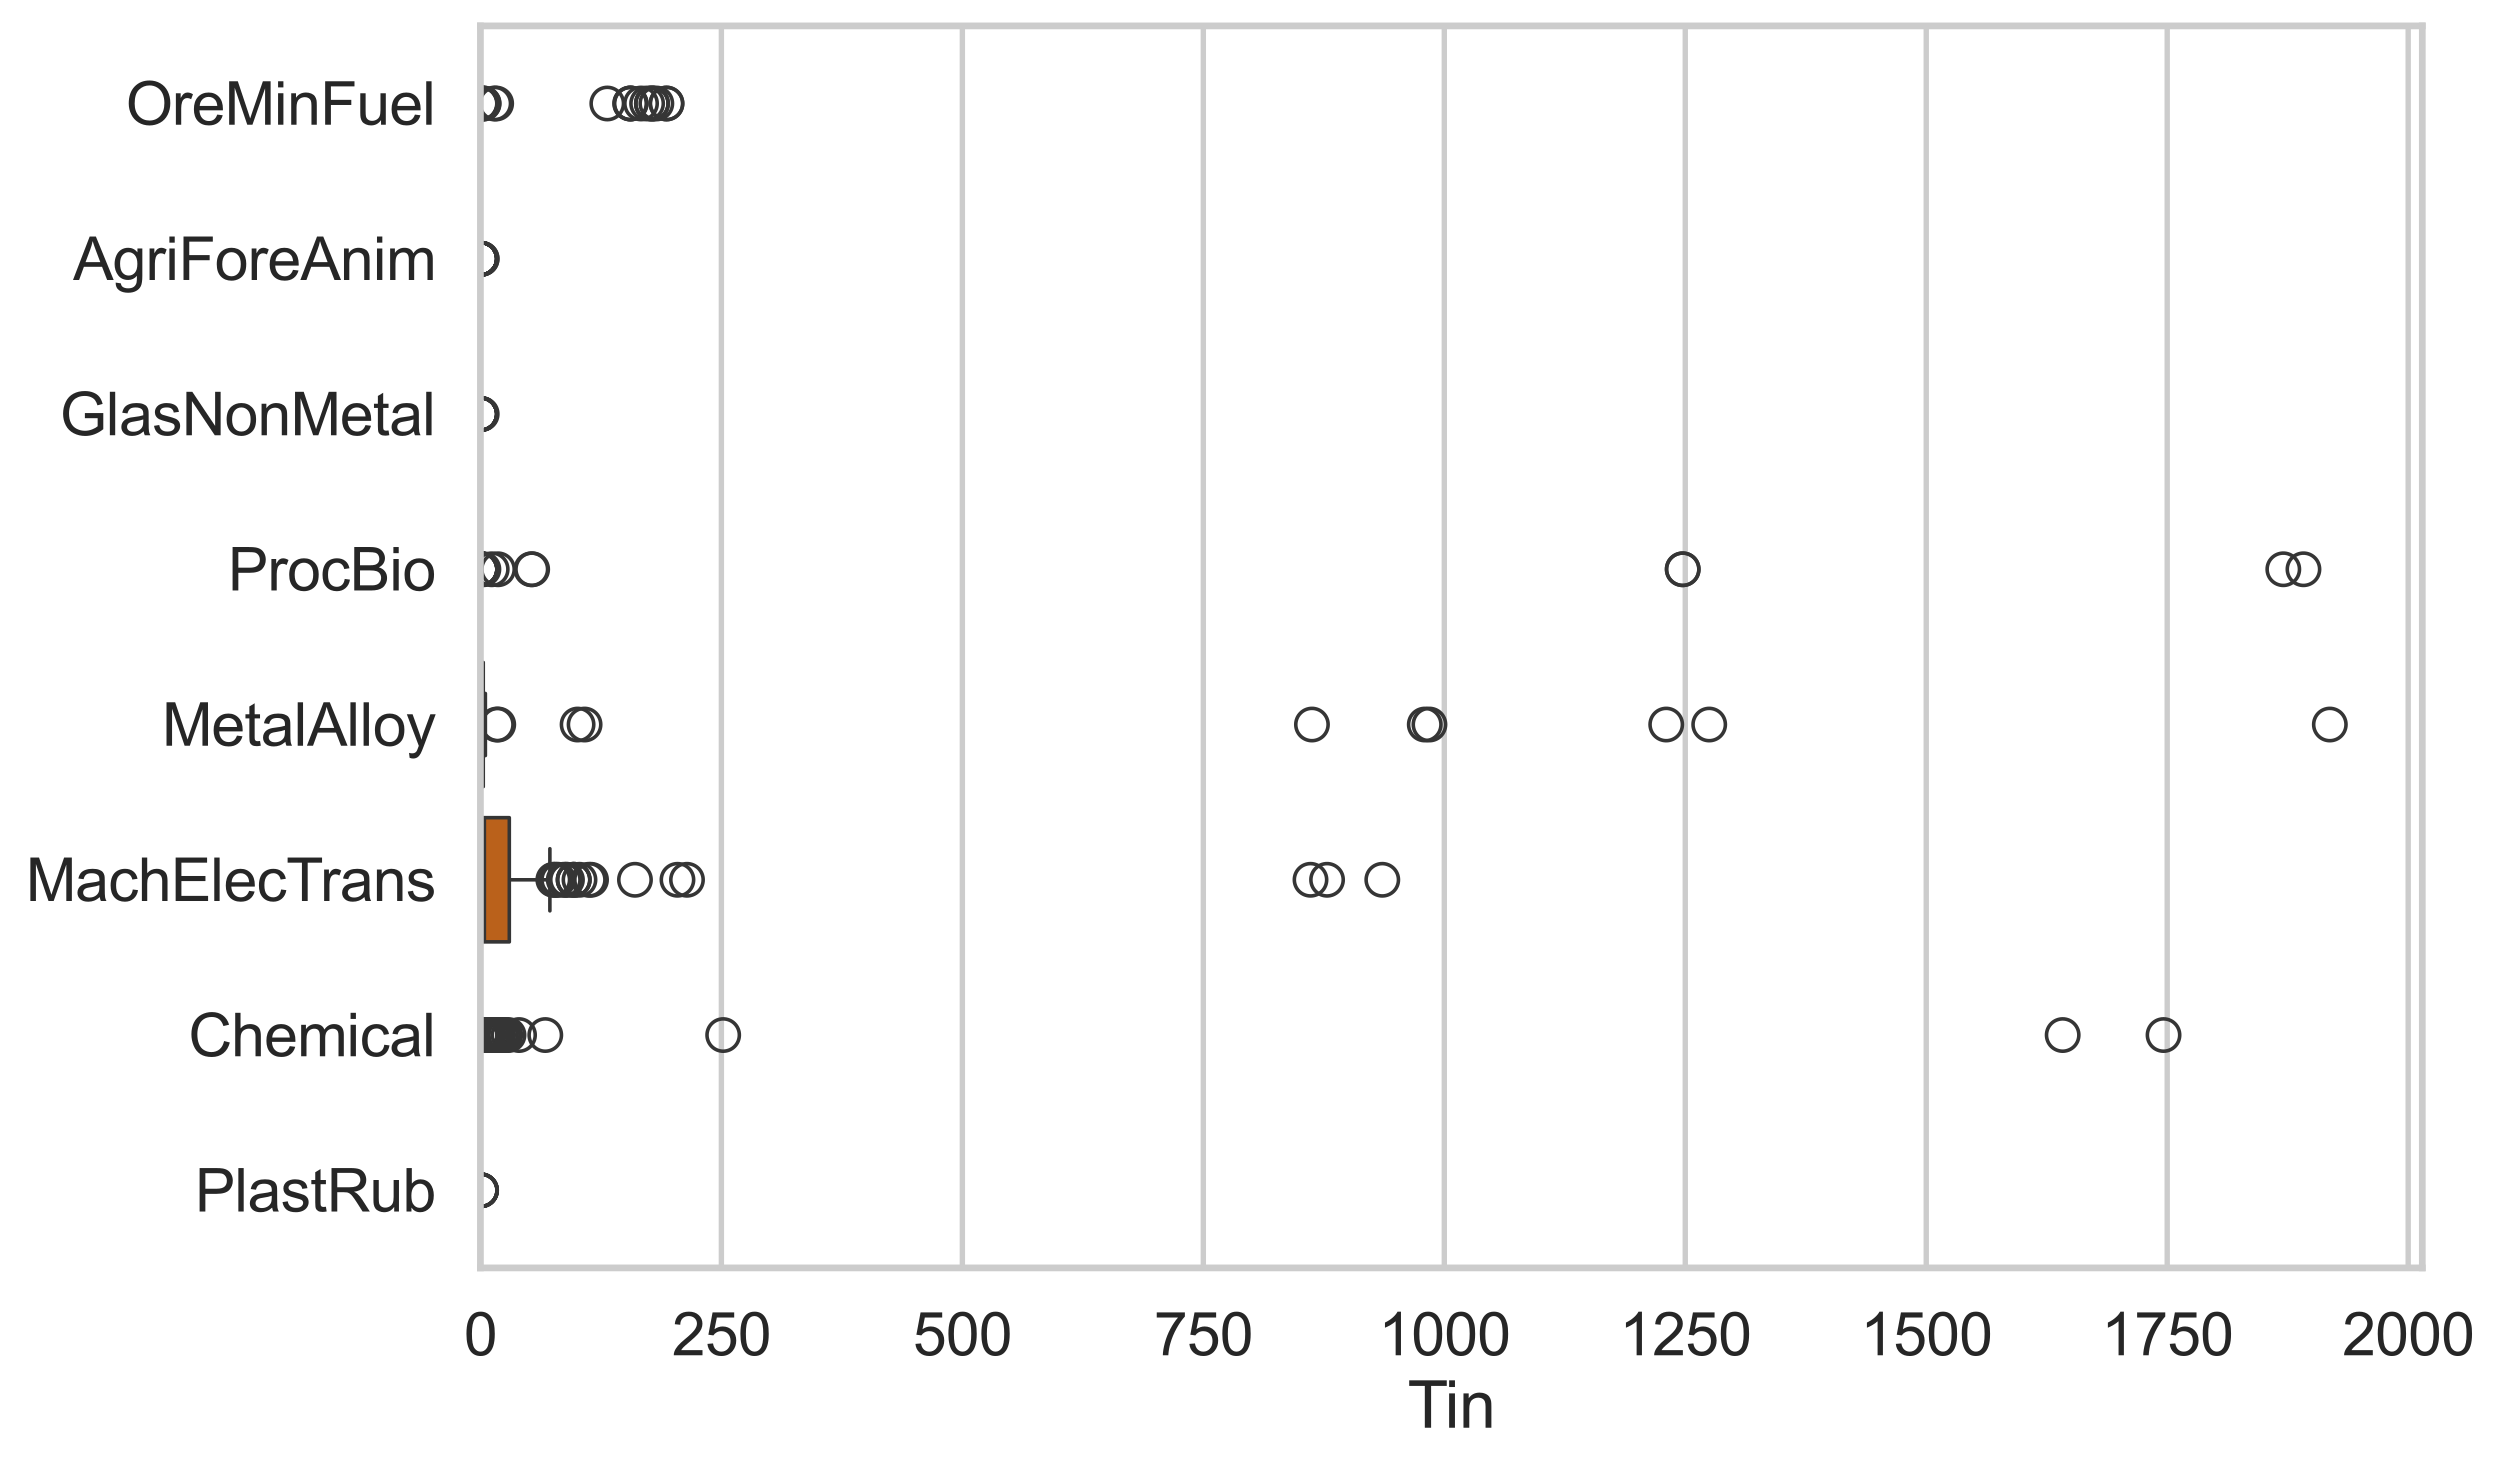 <?xml version="1.0" encoding="utf-8" standalone="no"?>
<!DOCTYPE svg PUBLIC "-//W3C//DTD SVG 1.1//EN"
  "http://www.w3.org/Graphics/SVG/1.1/DTD/svg11.dtd">
<svg xmlns:xlink="http://www.w3.org/1999/xlink" width="695.741pt" height="408.111pt" viewBox="0 0 695.741 408.111" xmlns="http://www.w3.org/2000/svg" version="1.1">
 <defs>
  <style type="text/css">*{stroke-linejoin: round; stroke-linecap: butt}</style>
 </defs>
 <g id="figure_1">
  <g id="patch_1">
   <path d="M 0 408.111 
L 695.741 408.111 
L 695.741 0 
L 0 0 
z
" style="fill: #ffffff"/>
  </g>
  <g id="axes_1">
   <g id="patch_2">
    <path d="M 133.697 352.86 
L 674.12 352.86 
L 674.12 7.2 
L 133.697 7.2 
z
" style="fill: #ffffff"/>
   </g>
   <g id="matplotlib.axis_1">
    <g id="xtick_1">
     <g id="line2d_1">
      <path d="M 133.697 352.86 
L 133.697 7.2 
" clip-path="url(#pd5ab08d574)" style="fill: none; stroke: #cccccc; stroke-width: 1.5; stroke-linecap: round"/>
     </g>
     <g id="text_1">
      <!-- 0 -->
      <g style="fill: #262626" transform="translate(129.109 377.17) scale(0.165 -0.165)">
       <defs>
        <path id="ArialMT-30" d="M 266 2259 
Q 266 3072 433 3567 
Q 600 4063 929 4331 
Q 1259 4600 1759 4600 
Q 2128 4600 2406 4451 
Q 2684 4303 2865 4023 
Q 3047 3744 3150 3342 
Q 3253 2941 3253 2259 
Q 3253 1453 3087 958 
Q 2922 463 2592 192 
Q 2263 -78 1759 -78 
Q 1097 -78 719 397 
Q 266 969 266 2259 
z
M 844 2259 
Q 844 1131 1108 757 
Q 1372 384 1759 384 
Q 2147 384 2411 759 
Q 2675 1134 2675 2259 
Q 2675 3391 2411 3762 
Q 2147 4134 1753 4134 
Q 1366 4134 1134 3806 
Q 844 3388 844 2259 
z
" transform="scale(0.016)"/>
       </defs>
       <use xlink:href="#ArialMT-30"/>
      </g>
     </g>
    </g>
    <g id="xtick_2">
     <g id="line2d_2">
      <path d="M 200.759 352.86 
L 200.759 7.2 
" clip-path="url(#pd5ab08d574)" style="fill: none; stroke: #cccccc; stroke-width: 1.5; stroke-linecap: round"/>
     </g>
     <g id="text_2">
      <!-- 250 -->
      <g style="fill: #262626" transform="translate(186.995 377.17) scale(0.165 -0.165)">
       <defs>
        <path id="ArialMT-32" d="M 3222 541 
L 3222 0 
L 194 0 
Q 188 203 259 391 
Q 375 700 629 1000 
Q 884 1300 1366 1694 
Q 2113 2306 2375 2664 
Q 2638 3022 2638 3341 
Q 2638 3675 2398 3904 
Q 2159 4134 1775 4134 
Q 1369 4134 1125 3890 
Q 881 3647 878 3216 
L 300 3275 
Q 359 3922 746 4261 
Q 1134 4600 1788 4600 
Q 2447 4600 2831 4234 
Q 3216 3869 3216 3328 
Q 3216 3053 3103 2787 
Q 2991 2522 2730 2228 
Q 2469 1934 1863 1422 
Q 1356 997 1212 845 
Q 1069 694 975 541 
L 3222 541 
z
" transform="scale(0.016)"/>
        <path id="ArialMT-35" d="M 266 1200 
L 856 1250 
Q 922 819 1161 601 
Q 1400 384 1738 384 
Q 2144 384 2425 690 
Q 2706 997 2706 1503 
Q 2706 1984 2436 2262 
Q 2166 2541 1728 2541 
Q 1456 2541 1237 2417 
Q 1019 2294 894 2097 
L 366 2166 
L 809 4519 
L 3088 4519 
L 3088 3981 
L 1259 3981 
L 1013 2750 
Q 1425 3038 1878 3038 
Q 2478 3038 2890 2622 
Q 3303 2206 3303 1553 
Q 3303 931 2941 478 
Q 2500 -78 1738 -78 
Q 1113 -78 717 272 
Q 322 622 266 1200 
z
" transform="scale(0.016)"/>
       </defs>
       <use xlink:href="#ArialMT-32"/>
       <use xlink:href="#ArialMT-35" transform="translate(55.615 0)"/>
       <use xlink:href="#ArialMT-30" transform="translate(111.23 0)"/>
      </g>
     </g>
    </g>
    <g id="xtick_3">
     <g id="line2d_3">
      <path d="M 267.82 352.86 
L 267.82 7.2 
" clip-path="url(#pd5ab08d574)" style="fill: none; stroke: #cccccc; stroke-width: 1.5; stroke-linecap: round"/>
     </g>
     <g id="text_3">
      <!-- 500 -->
      <g style="fill: #262626" transform="translate(254.057 377.17) scale(0.165 -0.165)">
       <use xlink:href="#ArialMT-35"/>
       <use xlink:href="#ArialMT-30" transform="translate(55.615 0)"/>
       <use xlink:href="#ArialMT-30" transform="translate(111.23 0)"/>
      </g>
     </g>
    </g>
    <g id="xtick_4">
     <g id="line2d_4">
      <path d="M 334.882 352.86 
L 334.882 7.2 
" clip-path="url(#pd5ab08d574)" style="fill: none; stroke: #cccccc; stroke-width: 1.5; stroke-linecap: round"/>
     </g>
     <g id="text_4">
      <!-- 750 -->
      <g style="fill: #262626" transform="translate(321.118 377.17) scale(0.165 -0.165)">
       <defs>
        <path id="ArialMT-37" d="M 303 3981 
L 303 4522 
L 3269 4522 
L 3269 4084 
Q 2831 3619 2401 2847 
Q 1972 2075 1738 1259 
Q 1569 684 1522 0 
L 944 0 
Q 953 541 1156 1306 
Q 1359 2072 1739 2783 
Q 2119 3494 2547 3981 
L 303 3981 
z
" transform="scale(0.016)"/>
       </defs>
       <use xlink:href="#ArialMT-37"/>
       <use xlink:href="#ArialMT-35" transform="translate(55.615 0)"/>
       <use xlink:href="#ArialMT-30" transform="translate(111.23 0)"/>
      </g>
     </g>
    </g>
    <g id="xtick_5">
     <g id="line2d_5">
      <path d="M 401.943 352.86 
L 401.943 7.2 
" clip-path="url(#pd5ab08d574)" style="fill: none; stroke: #cccccc; stroke-width: 1.5; stroke-linecap: round"/>
     </g>
     <g id="text_5">
      <!-- 1000 -->
      <g style="fill: #262626" transform="translate(383.592 377.17) scale(0.165 -0.165)">
       <defs>
        <path id="ArialMT-31" d="M 2384 0 
L 1822 0 
L 1822 3584 
Q 1619 3391 1289 3197 
Q 959 3003 697 2906 
L 697 3450 
Q 1169 3672 1522 3987 
Q 1875 4303 2022 4600 
L 2384 4600 
L 2384 0 
z
" transform="scale(0.016)"/>
       </defs>
       <use xlink:href="#ArialMT-31"/>
       <use xlink:href="#ArialMT-30" transform="translate(55.615 0)"/>
       <use xlink:href="#ArialMT-30" transform="translate(111.23 0)"/>
       <use xlink:href="#ArialMT-30" transform="translate(166.846 0)"/>
      </g>
     </g>
    </g>
    <g id="xtick_6">
     <g id="line2d_6">
      <path d="M 469.005 352.86 
L 469.005 7.2 
" clip-path="url(#pd5ab08d574)" style="fill: none; stroke: #cccccc; stroke-width: 1.5; stroke-linecap: round"/>
     </g>
     <g id="text_6">
      <!-- 1250 -->
      <g style="fill: #262626" transform="translate(450.654 377.17) scale(0.165 -0.165)">
       <use xlink:href="#ArialMT-31"/>
       <use xlink:href="#ArialMT-32" transform="translate(55.615 0)"/>
       <use xlink:href="#ArialMT-35" transform="translate(111.23 0)"/>
       <use xlink:href="#ArialMT-30" transform="translate(166.846 0)"/>
      </g>
     </g>
    </g>
    <g id="xtick_7">
     <g id="line2d_7">
      <path d="M 536.067 352.86 
L 536.067 7.2 
" clip-path="url(#pd5ab08d574)" style="fill: none; stroke: #cccccc; stroke-width: 1.5; stroke-linecap: round"/>
     </g>
     <g id="text_7">
      <!-- 1500 -->
      <g style="fill: #262626" transform="translate(517.715 377.17) scale(0.165 -0.165)">
       <use xlink:href="#ArialMT-31"/>
       <use xlink:href="#ArialMT-35" transform="translate(55.615 0)"/>
       <use xlink:href="#ArialMT-30" transform="translate(111.23 0)"/>
       <use xlink:href="#ArialMT-30" transform="translate(166.846 0)"/>
      </g>
     </g>
    </g>
    <g id="xtick_8">
     <g id="line2d_8">
      <path d="M 603.128 352.86 
L 603.128 7.2 
" clip-path="url(#pd5ab08d574)" style="fill: none; stroke: #cccccc; stroke-width: 1.5; stroke-linecap: round"/>
     </g>
     <g id="text_8">
      <!-- 1750 -->
      <g style="fill: #262626" transform="translate(584.777 377.17) scale(0.165 -0.165)">
       <use xlink:href="#ArialMT-31"/>
       <use xlink:href="#ArialMT-37" transform="translate(55.615 0)"/>
       <use xlink:href="#ArialMT-35" transform="translate(111.23 0)"/>
       <use xlink:href="#ArialMT-30" transform="translate(166.846 0)"/>
      </g>
     </g>
    </g>
    <g id="xtick_9">
     <g id="line2d_9">
      <path d="M 670.19 352.86 
L 670.19 7.2 
" clip-path="url(#pd5ab08d574)" style="fill: none; stroke: #cccccc; stroke-width: 1.5; stroke-linecap: round"/>
     </g>
     <g id="text_9">
      <!-- 2000 -->
      <g style="fill: #262626" transform="translate(651.839 377.17) scale(0.165 -0.165)">
       <use xlink:href="#ArialMT-32"/>
       <use xlink:href="#ArialMT-30" transform="translate(55.615 0)"/>
       <use xlink:href="#ArialMT-30" transform="translate(111.23 0)"/>
       <use xlink:href="#ArialMT-30" transform="translate(166.846 0)"/>
      </g>
     </g>
    </g>
    <g id="text_10">
     <!-- Tin -->
     <g style="fill: #262626" transform="translate(391.744 397.334) scale(0.18 -0.18)">
      <defs>
       <path id="ArialMT-54" d="M 1659 0 
L 1659 4041 
L 150 4041 
L 150 4581 
L 3781 4581 
L 3781 4041 
L 2266 4041 
L 2266 0 
L 1659 0 
z
" transform="scale(0.016)"/>
       <path id="ArialMT-69" d="M 425 3934 
L 425 4581 
L 988 4581 
L 988 3934 
L 425 3934 
z
M 425 0 
L 425 3319 
L 988 3319 
L 988 0 
L 425 0 
z
" transform="scale(0.016)"/>
       <path id="ArialMT-6e" d="M 422 0 
L 422 3319 
L 928 3319 
L 928 2847 
Q 1294 3394 1984 3394 
Q 2284 3394 2536 3286 
Q 2788 3178 2913 3003 
Q 3038 2828 3088 2588 
Q 3119 2431 3119 2041 
L 3119 0 
L 2556 0 
L 2556 2019 
Q 2556 2363 2490 2533 
Q 2425 2703 2258 2804 
Q 2091 2906 1866 2906 
Q 1506 2906 1245 2678 
Q 984 2450 984 1813 
L 984 0 
L 422 0 
z
" transform="scale(0.016)"/>
      </defs>
      <use xlink:href="#ArialMT-54"/>
      <use xlink:href="#ArialMT-69" transform="translate(57.334 0)"/>
      <use xlink:href="#ArialMT-6e" transform="translate(79.551 0)"/>
     </g>
    </g>
   </g>
   <g id="matplotlib.axis_2">
    <g id="ytick_1">
     <g id="text_11">
      <!-- OreMinFuel -->
      <g style="fill: #262626" transform="translate(35.013 34.709) scale(0.165 -0.165)">
       <defs>
        <path id="ArialMT-4f" d="M 309 2231 
Q 309 3372 921 4017 
Q 1534 4663 2503 4663 
Q 3138 4663 3647 4359 
Q 4156 4056 4423 3514 
Q 4691 2972 4691 2284 
Q 4691 1588 4409 1038 
Q 4128 488 3612 205 
Q 3097 -78 2500 -78 
Q 1853 -78 1343 234 
Q 834 547 571 1087 
Q 309 1628 309 2231 
z
M 934 2222 
Q 934 1394 1379 917 
Q 1825 441 2497 441 
Q 3181 441 3623 922 
Q 4066 1403 4066 2288 
Q 4066 2847 3877 3264 
Q 3688 3681 3323 3911 
Q 2959 4141 2506 4141 
Q 1863 4141 1398 3698 
Q 934 3256 934 2222 
z
" transform="scale(0.016)"/>
        <path id="ArialMT-72" d="M 416 0 
L 416 3319 
L 922 3319 
L 922 2816 
Q 1116 3169 1280 3281 
Q 1444 3394 1641 3394 
Q 1925 3394 2219 3213 
L 2025 2691 
Q 1819 2813 1613 2813 
Q 1428 2813 1281 2702 
Q 1134 2591 1072 2394 
Q 978 2094 978 1738 
L 978 0 
L 416 0 
z
" transform="scale(0.016)"/>
        <path id="ArialMT-65" d="M 2694 1069 
L 3275 997 
Q 3138 488 2766 206 
Q 2394 -75 1816 -75 
Q 1088 -75 661 373 
Q 234 822 234 1631 
Q 234 2469 665 2931 
Q 1097 3394 1784 3394 
Q 2450 3394 2872 2941 
Q 3294 2488 3294 1666 
Q 3294 1616 3291 1516 
L 816 1516 
Q 847 969 1125 678 
Q 1403 388 1819 388 
Q 2128 388 2347 550 
Q 2566 713 2694 1069 
z
M 847 1978 
L 2700 1978 
Q 2663 2397 2488 2606 
Q 2219 2931 1791 2931 
Q 1403 2931 1139 2672 
Q 875 2413 847 1978 
z
" transform="scale(0.016)"/>
        <path id="ArialMT-4d" d="M 475 0 
L 475 4581 
L 1388 4581 
L 2472 1338 
Q 2622 884 2691 659 
Q 2769 909 2934 1394 
L 4031 4581 
L 4847 4581 
L 4847 0 
L 4263 0 
L 4263 3834 
L 2931 0 
L 2384 0 
L 1059 3900 
L 1059 0 
L 475 0 
z
" transform="scale(0.016)"/>
        <path id="ArialMT-46" d="M 525 0 
L 525 4581 
L 3616 4581 
L 3616 4041 
L 1131 4041 
L 1131 2622 
L 3281 2622 
L 3281 2081 
L 1131 2081 
L 1131 0 
L 525 0 
z
" transform="scale(0.016)"/>
        <path id="ArialMT-75" d="M 2597 0 
L 2597 488 
Q 2209 -75 1544 -75 
Q 1250 -75 995 37 
Q 741 150 617 320 
Q 494 491 444 738 
Q 409 903 409 1263 
L 409 3319 
L 972 3319 
L 972 1478 
Q 972 1038 1006 884 
Q 1059 663 1231 536 
Q 1403 409 1656 409 
Q 1909 409 2131 539 
Q 2353 669 2445 892 
Q 2538 1116 2538 1541 
L 2538 3319 
L 3100 3319 
L 3100 0 
L 2597 0 
z
" transform="scale(0.016)"/>
        <path id="ArialMT-6c" d="M 409 0 
L 409 4581 
L 972 4581 
L 972 0 
L 409 0 
z
" transform="scale(0.016)"/>
       </defs>
       <use xlink:href="#ArialMT-4f"/>
       <use xlink:href="#ArialMT-72" transform="translate(77.783 0)"/>
       <use xlink:href="#ArialMT-65" transform="translate(111.084 0)"/>
       <use xlink:href="#ArialMT-4d" transform="translate(166.699 0)"/>
       <use xlink:href="#ArialMT-69" transform="translate(250 0)"/>
       <use xlink:href="#ArialMT-6e" transform="translate(272.217 0)"/>
       <use xlink:href="#ArialMT-46" transform="translate(327.832 0)"/>
       <use xlink:href="#ArialMT-75" transform="translate(388.916 0)"/>
       <use xlink:href="#ArialMT-65" transform="translate(444.531 0)"/>
       <use xlink:href="#ArialMT-6c" transform="translate(500.146 0)"/>
      </g>
     </g>
    </g>
    <g id="ytick_2">
     <g id="text_12">
      <!-- AgriForeAnim -->
      <g style="fill: #262626" transform="translate(20.341 77.916) scale(0.165 -0.165)">
       <defs>
        <path id="ArialMT-41" d="M -9 0 
L 1750 4581 
L 2403 4581 
L 4278 0 
L 3588 0 
L 3053 1388 
L 1138 1388 
L 634 0 
L -9 0 
z
M 1313 1881 
L 2866 1881 
L 2388 3150 
Q 2169 3728 2063 4100 
Q 1975 3659 1816 3225 
L 1313 1881 
z
" transform="scale(0.016)"/>
        <path id="ArialMT-67" d="M 319 -275 
L 866 -356 
Q 900 -609 1056 -725 
Q 1266 -881 1628 -881 
Q 2019 -881 2231 -725 
Q 2444 -569 2519 -288 
Q 2563 -116 2559 434 
Q 2191 0 1641 0 
Q 956 0 581 494 
Q 206 988 206 1678 
Q 206 2153 378 2554 
Q 550 2956 876 3175 
Q 1203 3394 1644 3394 
Q 2231 3394 2613 2919 
L 2613 3319 
L 3131 3319 
L 3131 450 
Q 3131 -325 2973 -648 
Q 2816 -972 2473 -1159 
Q 2131 -1347 1631 -1347 
Q 1038 -1347 672 -1080 
Q 306 -813 319 -275 
z
M 784 1719 
Q 784 1066 1043 766 
Q 1303 466 1694 466 
Q 2081 466 2343 764 
Q 2606 1063 2606 1700 
Q 2606 2309 2336 2618 
Q 2066 2928 1684 2928 
Q 1309 2928 1046 2623 
Q 784 2319 784 1719 
z
" transform="scale(0.016)"/>
        <path id="ArialMT-6f" d="M 213 1659 
Q 213 2581 725 3025 
Q 1153 3394 1769 3394 
Q 2453 3394 2887 2945 
Q 3322 2497 3322 1706 
Q 3322 1066 3130 698 
Q 2938 331 2570 128 
Q 2203 -75 1769 -75 
Q 1072 -75 642 372 
Q 213 819 213 1659 
z
M 791 1659 
Q 791 1022 1069 705 
Q 1347 388 1769 388 
Q 2188 388 2466 706 
Q 2744 1025 2744 1678 
Q 2744 2294 2464 2611 
Q 2184 2928 1769 2928 
Q 1347 2928 1069 2612 
Q 791 2297 791 1659 
z
" transform="scale(0.016)"/>
        <path id="ArialMT-6d" d="M 422 0 
L 422 3319 
L 925 3319 
L 925 2853 
Q 1081 3097 1340 3245 
Q 1600 3394 1931 3394 
Q 2300 3394 2536 3241 
Q 2772 3088 2869 2813 
Q 3263 3394 3894 3394 
Q 4388 3394 4653 3120 
Q 4919 2847 4919 2278 
L 4919 0 
L 4359 0 
L 4359 2091 
Q 4359 2428 4304 2576 
Q 4250 2725 4106 2815 
Q 3963 2906 3769 2906 
Q 3419 2906 3187 2673 
Q 2956 2441 2956 1928 
L 2956 0 
L 2394 0 
L 2394 2156 
Q 2394 2531 2256 2718 
Q 2119 2906 1806 2906 
Q 1569 2906 1367 2781 
Q 1166 2656 1075 2415 
Q 984 2175 984 1722 
L 984 0 
L 422 0 
z
" transform="scale(0.016)"/>
       </defs>
       <use xlink:href="#ArialMT-41"/>
       <use xlink:href="#ArialMT-67" transform="translate(66.699 0)"/>
       <use xlink:href="#ArialMT-72" transform="translate(122.314 0)"/>
       <use xlink:href="#ArialMT-69" transform="translate(155.615 0)"/>
       <use xlink:href="#ArialMT-46" transform="translate(177.832 0)"/>
       <use xlink:href="#ArialMT-6f" transform="translate(238.916 0)"/>
       <use xlink:href="#ArialMT-72" transform="translate(294.531 0)"/>
       <use xlink:href="#ArialMT-65" transform="translate(327.832 0)"/>
       <use xlink:href="#ArialMT-41" transform="translate(383.447 0)"/>
       <use xlink:href="#ArialMT-6e" transform="translate(450.146 0)"/>
       <use xlink:href="#ArialMT-69" transform="translate(505.762 0)"/>
       <use xlink:href="#ArialMT-6d" transform="translate(527.979 0)"/>
      </g>
     </g>
    </g>
    <g id="ytick_3">
     <g id="text_13">
      <!-- GlasNonMetal -->
      <g style="fill: #262626" transform="translate(16.659 121.124) scale(0.165 -0.165)">
       <defs>
        <path id="ArialMT-47" d="M 2638 1797 
L 2638 2334 
L 4578 2338 
L 4578 638 
Q 4131 281 3656 101 
Q 3181 -78 2681 -78 
Q 2006 -78 1454 211 
Q 903 500 622 1047 
Q 341 1594 341 2269 
Q 341 2938 620 3517 
Q 900 4097 1425 4378 
Q 1950 4659 2634 4659 
Q 3131 4659 3532 4498 
Q 3934 4338 4162 4050 
Q 4391 3763 4509 3300 
L 3963 3150 
Q 3859 3500 3706 3700 
Q 3553 3900 3268 4020 
Q 2984 4141 2638 4141 
Q 2222 4141 1919 4014 
Q 1616 3888 1430 3681 
Q 1244 3475 1141 3228 
Q 966 2803 966 2306 
Q 966 1694 1177 1281 
Q 1388 869 1791 669 
Q 2194 469 2647 469 
Q 3041 469 3416 620 
Q 3791 772 3984 944 
L 3984 1797 
L 2638 1797 
z
" transform="scale(0.016)"/>
        <path id="ArialMT-61" d="M 2588 409 
Q 2275 144 1986 34 
Q 1697 -75 1366 -75 
Q 819 -75 525 192 
Q 231 459 231 875 
Q 231 1119 342 1320 
Q 453 1522 633 1644 
Q 813 1766 1038 1828 
Q 1203 1872 1538 1913 
Q 2219 1994 2541 2106 
Q 2544 2222 2544 2253 
Q 2544 2597 2384 2738 
Q 2169 2928 1744 2928 
Q 1347 2928 1158 2789 
Q 969 2650 878 2297 
L 328 2372 
Q 403 2725 575 2942 
Q 747 3159 1072 3276 
Q 1397 3394 1825 3394 
Q 2250 3394 2515 3294 
Q 2781 3194 2906 3042 
Q 3031 2891 3081 2659 
Q 3109 2516 3109 2141 
L 3109 1391 
Q 3109 606 3145 398 
Q 3181 191 3288 0 
L 2700 0 
Q 2613 175 2588 409 
z
M 2541 1666 
Q 2234 1541 1622 1453 
Q 1275 1403 1131 1340 
Q 988 1278 909 1158 
Q 831 1038 831 891 
Q 831 666 1001 516 
Q 1172 366 1500 366 
Q 1825 366 2078 508 
Q 2331 650 2450 897 
Q 2541 1088 2541 1459 
L 2541 1666 
z
" transform="scale(0.016)"/>
        <path id="ArialMT-73" d="M 197 991 
L 753 1078 
Q 800 744 1014 566 
Q 1228 388 1613 388 
Q 2000 388 2187 545 
Q 2375 703 2375 916 
Q 2375 1106 2209 1216 
Q 2094 1291 1634 1406 
Q 1016 1563 777 1677 
Q 538 1791 414 1992 
Q 291 2194 291 2438 
Q 291 2659 392 2848 
Q 494 3038 669 3163 
Q 800 3259 1026 3326 
Q 1253 3394 1513 3394 
Q 1903 3394 2198 3281 
Q 2494 3169 2634 2976 
Q 2775 2784 2828 2463 
L 2278 2388 
Q 2241 2644 2061 2787 
Q 1881 2931 1553 2931 
Q 1166 2931 1000 2803 
Q 834 2675 834 2503 
Q 834 2394 903 2306 
Q 972 2216 1119 2156 
Q 1203 2125 1616 2013 
Q 2213 1853 2448 1751 
Q 2684 1650 2818 1456 
Q 2953 1263 2953 975 
Q 2953 694 2789 445 
Q 2625 197 2315 61 
Q 2006 -75 1616 -75 
Q 969 -75 630 194 
Q 291 463 197 991 
z
" transform="scale(0.016)"/>
        <path id="ArialMT-4e" d="M 488 0 
L 488 4581 
L 1109 4581 
L 3516 984 
L 3516 4581 
L 4097 4581 
L 4097 0 
L 3475 0 
L 1069 3600 
L 1069 0 
L 488 0 
z
" transform="scale(0.016)"/>
        <path id="ArialMT-74" d="M 1650 503 
L 1731 6 
Q 1494 -44 1306 -44 
Q 1000 -44 831 53 
Q 663 150 594 308 
Q 525 466 525 972 
L 525 2881 
L 113 2881 
L 113 3319 
L 525 3319 
L 525 4141 
L 1084 4478 
L 1084 3319 
L 1650 3319 
L 1650 2881 
L 1084 2881 
L 1084 941 
Q 1084 700 1114 631 
Q 1144 563 1211 522 
Q 1278 481 1403 481 
Q 1497 481 1650 503 
z
" transform="scale(0.016)"/>
       </defs>
       <use xlink:href="#ArialMT-47"/>
       <use xlink:href="#ArialMT-6c" transform="translate(77.783 0)"/>
       <use xlink:href="#ArialMT-61" transform="translate(100 0)"/>
       <use xlink:href="#ArialMT-73" transform="translate(155.615 0)"/>
       <use xlink:href="#ArialMT-4e" transform="translate(205.615 0)"/>
       <use xlink:href="#ArialMT-6f" transform="translate(277.832 0)"/>
       <use xlink:href="#ArialMT-6e" transform="translate(333.447 0)"/>
       <use xlink:href="#ArialMT-4d" transform="translate(389.062 0)"/>
       <use xlink:href="#ArialMT-65" transform="translate(472.363 0)"/>
       <use xlink:href="#ArialMT-74" transform="translate(527.979 0)"/>
       <use xlink:href="#ArialMT-61" transform="translate(555.762 0)"/>
       <use xlink:href="#ArialMT-6c" transform="translate(611.377 0)"/>
      </g>
     </g>
    </g>
    <g id="ytick_4">
     <g id="text_14">
      <!-- ProcBio -->
      <g style="fill: #262626" transform="translate(63.424 164.331) scale(0.165 -0.165)">
       <defs>
        <path id="ArialMT-50" d="M 494 0 
L 494 4581 
L 2222 4581 
Q 2678 4581 2919 4538 
Q 3256 4481 3484 4323 
Q 3713 4166 3852 3881 
Q 3991 3597 3991 3256 
Q 3991 2672 3619 2267 
Q 3247 1863 2275 1863 
L 1100 1863 
L 1100 0 
L 494 0 
z
M 1100 2403 
L 2284 2403 
Q 2872 2403 3119 2622 
Q 3366 2841 3366 3238 
Q 3366 3525 3220 3729 
Q 3075 3934 2838 4000 
Q 2684 4041 2272 4041 
L 1100 4041 
L 1100 2403 
z
" transform="scale(0.016)"/>
        <path id="ArialMT-63" d="M 2588 1216 
L 3141 1144 
Q 3050 572 2676 248 
Q 2303 -75 1759 -75 
Q 1078 -75 664 370 
Q 250 816 250 1647 
Q 250 2184 428 2587 
Q 606 2991 970 3192 
Q 1334 3394 1763 3394 
Q 2303 3394 2647 3120 
Q 2991 2847 3088 2344 
L 2541 2259 
Q 2463 2594 2264 2762 
Q 2066 2931 1784 2931 
Q 1359 2931 1093 2626 
Q 828 2322 828 1663 
Q 828 994 1084 691 
Q 1341 388 1753 388 
Q 2084 388 2306 591 
Q 2528 794 2588 1216 
z
" transform="scale(0.016)"/>
        <path id="ArialMT-42" d="M 469 0 
L 469 4581 
L 2188 4581 
Q 2713 4581 3030 4442 
Q 3347 4303 3526 4014 
Q 3706 3725 3706 3409 
Q 3706 3116 3547 2856 
Q 3388 2597 3066 2438 
Q 3481 2316 3704 2022 
Q 3928 1728 3928 1328 
Q 3928 1006 3792 729 
Q 3656 453 3456 303 
Q 3256 153 2954 76 
Q 2653 0 2216 0 
L 469 0 
z
M 1075 2656 
L 2066 2656 
Q 2469 2656 2644 2709 
Q 2875 2778 2992 2937 
Q 3109 3097 3109 3338 
Q 3109 3566 3000 3739 
Q 2891 3913 2687 3977 
Q 2484 4041 1991 4041 
L 1075 4041 
L 1075 2656 
z
M 1075 541 
L 2216 541 
Q 2509 541 2628 563 
Q 2838 600 2978 687 
Q 3119 775 3209 942 
Q 3300 1109 3300 1328 
Q 3300 1584 3169 1773 
Q 3038 1963 2805 2039 
Q 2572 2116 2134 2116 
L 1075 2116 
L 1075 541 
z
" transform="scale(0.016)"/>
       </defs>
       <use xlink:href="#ArialMT-50"/>
       <use xlink:href="#ArialMT-72" transform="translate(66.699 0)"/>
       <use xlink:href="#ArialMT-6f" transform="translate(100 0)"/>
       <use xlink:href="#ArialMT-63" transform="translate(155.615 0)"/>
       <use xlink:href="#ArialMT-42" transform="translate(205.615 0)"/>
       <use xlink:href="#ArialMT-69" transform="translate(272.314 0)"/>
       <use xlink:href="#ArialMT-6f" transform="translate(294.531 0)"/>
      </g>
     </g>
    </g>
    <g id="ytick_5">
     <g id="text_15">
      <!-- MetalAlloy -->
      <g style="fill: #262626" transform="translate(45.088 207.539) scale(0.165 -0.165)">
       <defs>
        <path id="ArialMT-79" d="M 397 -1278 
L 334 -750 
Q 519 -800 656 -800 
Q 844 -800 956 -737 
Q 1069 -675 1141 -563 
Q 1194 -478 1313 -144 
Q 1328 -97 1363 -6 
L 103 3319 
L 709 3319 
L 1400 1397 
Q 1534 1031 1641 628 
Q 1738 1016 1872 1384 
L 2581 3319 
L 3144 3319 
L 1881 -56 
Q 1678 -603 1566 -809 
Q 1416 -1088 1222 -1217 
Q 1028 -1347 759 -1347 
Q 597 -1347 397 -1278 
z
" transform="scale(0.016)"/>
       </defs>
       <use xlink:href="#ArialMT-4d"/>
       <use xlink:href="#ArialMT-65" transform="translate(83.301 0)"/>
       <use xlink:href="#ArialMT-74" transform="translate(138.916 0)"/>
       <use xlink:href="#ArialMT-61" transform="translate(166.699 0)"/>
       <use xlink:href="#ArialMT-6c" transform="translate(222.314 0)"/>
       <use xlink:href="#ArialMT-41" transform="translate(244.531 0)"/>
       <use xlink:href="#ArialMT-6c" transform="translate(311.23 0)"/>
       <use xlink:href="#ArialMT-6c" transform="translate(333.447 0)"/>
       <use xlink:href="#ArialMT-6f" transform="translate(355.664 0)"/>
       <use xlink:href="#ArialMT-79" transform="translate(411.279 0)"/>
      </g>
     </g>
    </g>
    <g id="ytick_6">
     <g id="text_16">
      <!-- MachElecTrans -->
      <g style="fill: #262626" transform="translate(7.2 250.746) scale(0.165 -0.165)">
       <defs>
        <path id="ArialMT-68" d="M 422 0 
L 422 4581 
L 984 4581 
L 984 2938 
Q 1378 3394 1978 3394 
Q 2347 3394 2619 3248 
Q 2891 3103 3008 2847 
Q 3125 2591 3125 2103 
L 3125 0 
L 2563 0 
L 2563 2103 
Q 2563 2525 2380 2717 
Q 2197 2909 1863 2909 
Q 1613 2909 1392 2779 
Q 1172 2650 1078 2428 
Q 984 2206 984 1816 
L 984 0 
L 422 0 
z
" transform="scale(0.016)"/>
        <path id="ArialMT-45" d="M 506 0 
L 506 4581 
L 3819 4581 
L 3819 4041 
L 1113 4041 
L 1113 2638 
L 3647 2638 
L 3647 2100 
L 1113 2100 
L 1113 541 
L 3925 541 
L 3925 0 
L 506 0 
z
" transform="scale(0.016)"/>
       </defs>
       <use xlink:href="#ArialMT-4d"/>
       <use xlink:href="#ArialMT-61" transform="translate(83.301 0)"/>
       <use xlink:href="#ArialMT-63" transform="translate(138.916 0)"/>
       <use xlink:href="#ArialMT-68" transform="translate(188.916 0)"/>
       <use xlink:href="#ArialMT-45" transform="translate(244.531 0)"/>
       <use xlink:href="#ArialMT-6c" transform="translate(311.23 0)"/>
       <use xlink:href="#ArialMT-65" transform="translate(333.447 0)"/>
       <use xlink:href="#ArialMT-63" transform="translate(389.062 0)"/>
       <use xlink:href="#ArialMT-54" transform="translate(439.062 0)"/>
       <use xlink:href="#ArialMT-72" transform="translate(496.396 0)"/>
       <use xlink:href="#ArialMT-61" transform="translate(529.697 0)"/>
       <use xlink:href="#ArialMT-6e" transform="translate(585.312 0)"/>
       <use xlink:href="#ArialMT-73" transform="translate(640.928 0)"/>
      </g>
     </g>
    </g>
    <g id="ytick_7">
     <g id="text_17">
      <!-- Chemical -->
      <g style="fill: #262626" transform="translate(52.428 293.954) scale(0.165 -0.165)">
       <defs>
        <path id="ArialMT-43" d="M 3763 1606 
L 4369 1453 
Q 4178 706 3683 314 
Q 3188 -78 2472 -78 
Q 1731 -78 1267 223 
Q 803 525 561 1097 
Q 319 1669 319 2325 
Q 319 3041 592 3573 
Q 866 4106 1370 4382 
Q 1875 4659 2481 4659 
Q 3169 4659 3637 4309 
Q 4106 3959 4291 3325 
L 3694 3184 
Q 3534 3684 3231 3912 
Q 2928 4141 2469 4141 
Q 1941 4141 1586 3887 
Q 1231 3634 1087 3207 
Q 944 2781 944 2328 
Q 944 1744 1114 1308 
Q 1284 872 1643 656 
Q 2003 441 2422 441 
Q 2931 441 3284 734 
Q 3638 1028 3763 1606 
z
" transform="scale(0.016)"/>
       </defs>
       <use xlink:href="#ArialMT-43"/>
       <use xlink:href="#ArialMT-68" transform="translate(72.217 0)"/>
       <use xlink:href="#ArialMT-65" transform="translate(127.832 0)"/>
       <use xlink:href="#ArialMT-6d" transform="translate(183.447 0)"/>
       <use xlink:href="#ArialMT-69" transform="translate(266.748 0)"/>
       <use xlink:href="#ArialMT-63" transform="translate(288.965 0)"/>
       <use xlink:href="#ArialMT-61" transform="translate(338.965 0)"/>
       <use xlink:href="#ArialMT-6c" transform="translate(394.58 0)"/>
      </g>
     </g>
    </g>
    <g id="ytick_8">
     <g id="text_18">
      <!-- PlastRub -->
      <g style="fill: #262626" transform="translate(54.248 337.161) scale(0.165 -0.165)">
       <defs>
        <path id="ArialMT-52" d="M 503 0 
L 503 4581 
L 2534 4581 
Q 3147 4581 3465 4457 
Q 3784 4334 3975 4021 
Q 4166 3709 4166 3331 
Q 4166 2844 3850 2509 
Q 3534 2175 2875 2084 
Q 3116 1969 3241 1856 
Q 3506 1613 3744 1247 
L 4541 0 
L 3778 0 
L 3172 953 
Q 2906 1366 2734 1584 
Q 2563 1803 2427 1890 
Q 2291 1978 2150 2013 
Q 2047 2034 1813 2034 
L 1109 2034 
L 1109 0 
L 503 0 
z
M 1109 2559 
L 2413 2559 
Q 2828 2559 3062 2645 
Q 3297 2731 3419 2920 
Q 3541 3109 3541 3331 
Q 3541 3656 3305 3865 
Q 3069 4075 2559 4075 
L 1109 4075 
L 1109 2559 
z
" transform="scale(0.016)"/>
        <path id="ArialMT-62" d="M 941 0 
L 419 0 
L 419 4581 
L 981 4581 
L 981 2947 
Q 1338 3394 1891 3394 
Q 2197 3394 2470 3270 
Q 2744 3147 2920 2923 
Q 3097 2700 3197 2384 
Q 3297 2069 3297 1709 
Q 3297 856 2875 390 
Q 2453 -75 1863 -75 
Q 1275 -75 941 416 
L 941 0 
z
M 934 1684 
Q 934 1088 1097 822 
Q 1363 388 1816 388 
Q 2184 388 2453 708 
Q 2722 1028 2722 1663 
Q 2722 2313 2464 2622 
Q 2206 2931 1841 2931 
Q 1472 2931 1203 2611 
Q 934 2291 934 1684 
z
" transform="scale(0.016)"/>
       </defs>
       <use xlink:href="#ArialMT-50"/>
       <use xlink:href="#ArialMT-6c" transform="translate(66.699 0)"/>
       <use xlink:href="#ArialMT-61" transform="translate(88.916 0)"/>
       <use xlink:href="#ArialMT-73" transform="translate(144.531 0)"/>
       <use xlink:href="#ArialMT-74" transform="translate(194.531 0)"/>
       <use xlink:href="#ArialMT-52" transform="translate(222.314 0)"/>
       <use xlink:href="#ArialMT-75" transform="translate(294.531 0)"/>
       <use xlink:href="#ArialMT-62" transform="translate(350.146 0)"/>
      </g>
     </g>
    </g>
   </g>
   <g id="patch_3">
    <path d="M 133.698 11.521 
L 133.698 46.087 
L 133.716 46.087 
L 133.716 11.521 
L 133.698 11.521 
z
" clip-path="url(#pd5ab08d574)" style="fill: #ca74db; stroke: #353535; stroke-linejoin: miter"/>
   </g>
   <g id="line2d_10">
    <path d="M 133.698 28.804 
L 133.697 28.804 
" clip-path="url(#pd5ab08d574)" style="fill: none; stroke: #353535"/>
   </g>
   <g id="line2d_11">
    <path d="M 133.716 28.804 
L 133.738 28.804 
" clip-path="url(#pd5ab08d574)" style="fill: none; stroke: #353535"/>
   </g>
   <g id="line2d_12">
    <path d="M 133.697 20.162 
L 133.697 37.445 
" clip-path="url(#pd5ab08d574)" style="fill: none; stroke: #353535; stroke-linecap: round"/>
   </g>
   <g id="line2d_13">
    <path d="M 133.738 20.162 
L 133.738 37.445 
" clip-path="url(#pd5ab08d574)" style="fill: none; stroke: #353535; stroke-linecap: round"/>
   </g>
   <g id="line2d_14">
    <defs>
     <path id="mc1389e757a" d="M 0 4.5 
C 1.193 4.5 2.338 4.026 3.182 3.182 
C 4.026 2.338 4.5 1.193 4.5 0 
C 4.5 -1.193 4.026 -2.338 3.182 -3.182 
C 2.338 -4.026 1.193 -4.5 0 -4.5 
C -1.193 -4.5 -2.338 -4.026 -3.182 -3.182 
C -4.026 -2.338 -4.5 -1.193 -4.5 0 
C -4.5 1.193 -4.026 2.338 -3.182 3.182 
C -2.338 4.026 -1.193 4.5 0 4.5 
z
" style="stroke: #353535"/>
    </defs>
    <g clip-path="url(#pd5ab08d574)">
     <use xlink:href="#mc1389e757a" x="181.464" y="28.804" style="fill-opacity: 0; stroke: #353535"/>
     <use xlink:href="#mc1389e757a" x="175.453" y="28.804" style="fill-opacity: 0; stroke: #353535"/>
     <use xlink:href="#mc1389e757a" x="134.6" y="28.804" style="fill-opacity: 0; stroke: #353535"/>
     <use xlink:href="#mc1389e757a" x="134.533" y="28.804" style="fill-opacity: 0; stroke: #353535"/>
     <use xlink:href="#mc1389e757a" x="133.864" y="28.804" style="fill-opacity: 0; stroke: #353535"/>
     <use xlink:href="#mc1389e757a" x="185.487" y="28.804" style="fill-opacity: 0; stroke: #353535"/>
     <use xlink:href="#mc1389e757a" x="133.838" y="28.804" style="fill-opacity: 0; stroke: #353535"/>
     <use xlink:href="#mc1389e757a" x="182.66" y="28.804" style="fill-opacity: 0; stroke: #353535"/>
     <use xlink:href="#mc1389e757a" x="180.089" y="28.804" style="fill-opacity: 0; stroke: #353535"/>
     <use xlink:href="#mc1389e757a" x="138.08" y="28.804" style="fill-opacity: 0; stroke: #353535"/>
     <use xlink:href="#mc1389e757a" x="175.374" y="28.804" style="fill-opacity: 0; stroke: #353535"/>
     <use xlink:href="#mc1389e757a" x="181.419" y="28.804" style="fill-opacity: 0; stroke: #353535"/>
     <use xlink:href="#mc1389e757a" x="185.487" y="28.804" style="fill-opacity: 0; stroke: #353535"/>
     <use xlink:href="#mc1389e757a" x="137.562" y="28.804" style="fill-opacity: 0; stroke: #353535"/>
     <use xlink:href="#mc1389e757a" x="133.911" y="28.804" style="fill-opacity: 0; stroke: #353535"/>
     <use xlink:href="#mc1389e757a" x="175.542" y="28.804" style="fill-opacity: 0; stroke: #353535"/>
     <use xlink:href="#mc1389e757a" x="181.418" y="28.804" style="fill-opacity: 0; stroke: #353535"/>
     <use xlink:href="#mc1389e757a" x="178.4" y="28.804" style="fill-opacity: 0; stroke: #353535"/>
     <use xlink:href="#mc1389e757a" x="169.015" y="28.804" style="fill-opacity: 0; stroke: #353535"/>
     <use xlink:href="#mc1389e757a" x="133.754" y="28.804" style="fill-opacity: 0; stroke: #353535"/>
    </g>
   </g>
   <g id="patch_4">
    <path d="M 133.701 54.728 
L 133.701 89.294 
L 133.713 89.294 
L 133.713 54.728 
L 133.701 54.728 
z
" clip-path="url(#pd5ab08d574)" style="fill: #5ca236; stroke: #353535; stroke-linejoin: miter"/>
   </g>
   <g id="line2d_15">
    <path d="M 133.701 72.011 
L 133.697 72.011 
" clip-path="url(#pd5ab08d574)" style="fill: none; stroke: #353535"/>
   </g>
   <g id="line2d_16">
    <path d="M 133.713 72.011 
L 133.728 72.011 
" clip-path="url(#pd5ab08d574)" style="fill: none; stroke: #353535"/>
   </g>
   <g id="line2d_17">
    <path d="M 133.697 63.37 
L 133.697 80.653 
" clip-path="url(#pd5ab08d574)" style="fill: none; stroke: #353535; stroke-linecap: round"/>
   </g>
   <g id="line2d_18">
    <path d="M 133.728 63.37 
L 133.728 80.653 
" clip-path="url(#pd5ab08d574)" style="fill: none; stroke: #353535; stroke-linecap: round"/>
   </g>
   <g id="line2d_19">
    <g clip-path="url(#pd5ab08d574)">
     <use xlink:href="#mc1389e757a" x="133.734" y="72.011" style="fill-opacity: 0; stroke: #353535"/>
     <use xlink:href="#mc1389e757a" x="133.755" y="72.011" style="fill-opacity: 0; stroke: #353535"/>
     <use xlink:href="#mc1389e757a" x="133.73" y="72.011" style="fill-opacity: 0; stroke: #353535"/>
     <use xlink:href="#mc1389e757a" x="133.741" y="72.011" style="fill-opacity: 0; stroke: #353535"/>
     <use xlink:href="#mc1389e757a" x="133.739" y="72.011" style="fill-opacity: 0; stroke: #353535"/>
     <use xlink:href="#mc1389e757a" x="134.056" y="72.011" style="fill-opacity: 0; stroke: #353535"/>
     <use xlink:href="#mc1389e757a" x="134.019" y="72.011" style="fill-opacity: 0; stroke: #353535"/>
     <use xlink:href="#mc1389e757a" x="133.815" y="72.011" style="fill-opacity: 0; stroke: #353535"/>
     <use xlink:href="#mc1389e757a" x="133.76" y="72.011" style="fill-opacity: 0; stroke: #353535"/>
     <use xlink:href="#mc1389e757a" x="133.777" y="72.011" style="fill-opacity: 0; stroke: #353535"/>
     <use xlink:href="#mc1389e757a" x="133.732" y="72.011" style="fill-opacity: 0; stroke: #353535"/>
     <use xlink:href="#mc1389e757a" x="133.738" y="72.011" style="fill-opacity: 0; stroke: #353535"/>
     <use xlink:href="#mc1389e757a" x="133.73" y="72.011" style="fill-opacity: 0; stroke: #353535"/>
     <use xlink:href="#mc1389e757a" x="133.73" y="72.011" style="fill-opacity: 0; stroke: #353535"/>
     <use xlink:href="#mc1389e757a" x="133.76" y="72.011" style="fill-opacity: 0; stroke: #353535"/>
     <use xlink:href="#mc1389e757a" x="133.734" y="72.011" style="fill-opacity: 0; stroke: #353535"/>
     <use xlink:href="#mc1389e757a" x="133.733" y="72.011" style="fill-opacity: 0; stroke: #353535"/>
     <use xlink:href="#mc1389e757a" x="133.736" y="72.011" style="fill-opacity: 0; stroke: #353535"/>
    </g>
   </g>
   <g id="patch_5">
    <path d="M 133.7 97.936 
L 133.7 132.502 
L 133.712 132.502 
L 133.712 97.936 
L 133.7 97.936 
z
" clip-path="url(#pd5ab08d574)" style="fill: #68afd7; stroke: #353535; stroke-linejoin: miter"/>
   </g>
   <g id="line2d_20">
    <path d="M 133.7 115.219 
L 133.696 115.219 
" clip-path="url(#pd5ab08d574)" style="fill: none; stroke: #353535"/>
   </g>
   <g id="line2d_21">
    <path d="M 133.712 115.219 
L 133.724 115.219 
" clip-path="url(#pd5ab08d574)" style="fill: none; stroke: #353535"/>
   </g>
   <g id="line2d_22">
    <path d="M 133.696 106.577 
L 133.696 123.86 
" clip-path="url(#pd5ab08d574)" style="fill: none; stroke: #353535; stroke-linecap: round"/>
   </g>
   <g id="line2d_23">
    <path d="M 133.724 106.577 
L 133.724 123.86 
" clip-path="url(#pd5ab08d574)" style="fill: none; stroke: #353535; stroke-linecap: round"/>
   </g>
   <g id="line2d_24">
    <g clip-path="url(#pd5ab08d574)">
     <use xlink:href="#mc1389e757a" x="134.058" y="115.219" style="fill-opacity: 0; stroke: #353535"/>
     <use xlink:href="#mc1389e757a" x="133.74" y="115.219" style="fill-opacity: 0; stroke: #353535"/>
     <use xlink:href="#mc1389e757a" x="133.734" y="115.219" style="fill-opacity: 0; stroke: #353535"/>
     <use xlink:href="#mc1389e757a" x="133.782" y="115.219" style="fill-opacity: 0; stroke: #353535"/>
     <use xlink:href="#mc1389e757a" x="133.731" y="115.219" style="fill-opacity: 0; stroke: #353535"/>
     <use xlink:href="#mc1389e757a" x="133.745" y="115.219" style="fill-opacity: 0; stroke: #353535"/>
     <use xlink:href="#mc1389e757a" x="133.735" y="115.219" style="fill-opacity: 0; stroke: #353535"/>
     <use xlink:href="#mc1389e757a" x="133.761" y="115.219" style="fill-opacity: 0; stroke: #353535"/>
     <use xlink:href="#mc1389e757a" x="133.805" y="115.219" style="fill-opacity: 0; stroke: #353535"/>
     <use xlink:href="#mc1389e757a" x="133.732" y="115.219" style="fill-opacity: 0; stroke: #353535"/>
     <use xlink:href="#mc1389e757a" x="133.777" y="115.219" style="fill-opacity: 0; stroke: #353535"/>
     <use xlink:href="#mc1389e757a" x="133.736" y="115.219" style="fill-opacity: 0; stroke: #353535"/>
     <use xlink:href="#mc1389e757a" x="133.737" y="115.219" style="fill-opacity: 0; stroke: #353535"/>
    </g>
   </g>
   <g id="patch_6">
    <path d="M 133.701 141.143 
L 133.701 175.709 
L 133.721 175.709 
L 133.721 141.143 
L 133.701 141.143 
z
" clip-path="url(#pd5ab08d574)" style="fill: #daac58; stroke: #353535; stroke-linejoin: miter"/>
   </g>
   <g id="line2d_25">
    <path d="M 133.701 158.426 
L 133.697 158.426 
" clip-path="url(#pd5ab08d574)" style="fill: none; stroke: #353535"/>
   </g>
   <g id="line2d_26">
    <path d="M 133.721 158.426 
L 133.749 158.426 
" clip-path="url(#pd5ab08d574)" style="fill: none; stroke: #353535"/>
   </g>
   <g id="line2d_27">
    <path d="M 133.697 149.785 
L 133.697 167.068 
" clip-path="url(#pd5ab08d574)" style="fill: none; stroke: #353535; stroke-linecap: round"/>
   </g>
   <g id="line2d_28">
    <path d="M 133.749 149.785 
L 133.749 167.068 
" clip-path="url(#pd5ab08d574)" style="fill: none; stroke: #353535; stroke-linecap: round"/>
   </g>
   <g id="line2d_29">
    <g clip-path="url(#pd5ab08d574)">
     <use xlink:href="#mc1389e757a" x="635.437" y="158.426" style="fill-opacity: 0; stroke: #353535"/>
     <use xlink:href="#mc1389e757a" x="133.777" y="158.426" style="fill-opacity: 0; stroke: #353535"/>
     <use xlink:href="#mc1389e757a" x="133.889" y="158.426" style="fill-opacity: 0; stroke: #353535"/>
     <use xlink:href="#mc1389e757a" x="133.808" y="158.426" style="fill-opacity: 0; stroke: #353535"/>
     <use xlink:href="#mc1389e757a" x="147.885" y="158.426" style="fill-opacity: 0; stroke: #353535"/>
     <use xlink:href="#mc1389e757a" x="133.765" y="158.426" style="fill-opacity: 0; stroke: #353535"/>
     <use xlink:href="#mc1389e757a" x="468.276" y="158.426" style="fill-opacity: 0; stroke: #353535"/>
     <use xlink:href="#mc1389e757a" x="641.042" y="158.426" style="fill-opacity: 0; stroke: #353535"/>
     <use xlink:href="#mc1389e757a" x="133.879" y="158.426" style="fill-opacity: 0; stroke: #353535"/>
     <use xlink:href="#mc1389e757a" x="133.772" y="158.426" style="fill-opacity: 0; stroke: #353535"/>
     <use xlink:href="#mc1389e757a" x="136.84" y="158.426" style="fill-opacity: 0; stroke: #353535"/>
     <use xlink:href="#mc1389e757a" x="133.825" y="158.426" style="fill-opacity: 0; stroke: #353535"/>
     <use xlink:href="#mc1389e757a" x="133.773" y="158.426" style="fill-opacity: 0; stroke: #353535"/>
     <use xlink:href="#mc1389e757a" x="134.526" y="158.426" style="fill-opacity: 0; stroke: #353535"/>
     <use xlink:href="#mc1389e757a" x="468.306" y="158.426" style="fill-opacity: 0; stroke: #353535"/>
     <use xlink:href="#mc1389e757a" x="138.595" y="158.426" style="fill-opacity: 0; stroke: #353535"/>
     <use xlink:href="#mc1389e757a" x="133.789" y="158.426" style="fill-opacity: 0; stroke: #353535"/>
     <use xlink:href="#mc1389e757a" x="148.099" y="158.426" style="fill-opacity: 0; stroke: #353535"/>
    </g>
   </g>
   <g id="patch_7">
    <path d="M 133.726 184.351 
L 133.726 218.917 
L 134.489 218.917 
L 134.489 184.351 
L 133.726 184.351 
z
" clip-path="url(#pd5ab08d574)" style="fill: #166c9c; stroke: #353535; stroke-linejoin: miter"/>
   </g>
   <g id="line2d_30">
    <path d="M 133.726 201.634 
L 133.697 201.634 
" clip-path="url(#pd5ab08d574)" style="fill: none; stroke: #353535"/>
   </g>
   <g id="line2d_31">
    <path d="M 134.489 201.634 
L 135.076 201.634 
" clip-path="url(#pd5ab08d574)" style="fill: none; stroke: #353535"/>
   </g>
   <g id="line2d_32">
    <path d="M 133.697 192.992 
L 133.697 210.275 
" clip-path="url(#pd5ab08d574)" style="fill: none; stroke: #353535; stroke-linecap: round"/>
   </g>
   <g id="line2d_33">
    <path d="M 135.076 192.992 
L 135.076 210.275 
" clip-path="url(#pd5ab08d574)" style="fill: none; stroke: #353535; stroke-linecap: round"/>
   </g>
   <g id="line2d_34">
    <g clip-path="url(#pd5ab08d574)">
     <use xlink:href="#mc1389e757a" x="648.385" y="201.634" style="fill-opacity: 0; stroke: #353535"/>
     <use xlink:href="#mc1389e757a" x="475.669" y="201.634" style="fill-opacity: 0; stroke: #353535"/>
     <use xlink:href="#mc1389e757a" x="162.689" y="201.634" style="fill-opacity: 0; stroke: #353535"/>
     <use xlink:href="#mc1389e757a" x="365.109" y="201.634" style="fill-opacity: 0; stroke: #353535"/>
     <use xlink:href="#mc1389e757a" x="160.743" y="201.634" style="fill-opacity: 0; stroke: #353535"/>
     <use xlink:href="#mc1389e757a" x="463.705" y="201.634" style="fill-opacity: 0; stroke: #353535"/>
     <use xlink:href="#mc1389e757a" x="396.51" y="201.634" style="fill-opacity: 0; stroke: #353535"/>
     <use xlink:href="#mc1389e757a" x="138.657" y="201.634" style="fill-opacity: 0; stroke: #353535"/>
     <use xlink:href="#mc1389e757a" x="397.808" y="201.634" style="fill-opacity: 0; stroke: #353535"/>
     <use xlink:href="#mc1389e757a" x="138.253" y="201.634" style="fill-opacity: 0; stroke: #353535"/>
    </g>
   </g>
   <g id="patch_8">
    <path d="M 134.038 227.558 
L 134.038 262.124 
L 141.739 262.124 
L 141.739 227.558 
L 134.038 227.558 
z
" clip-path="url(#pd5ab08d574)" style="fill: #ba611b; stroke: #353535; stroke-linejoin: miter"/>
   </g>
   <g id="line2d_35">
    <path d="M 134.038 244.841 
L 133.703 244.841 
" clip-path="url(#pd5ab08d574)" style="fill: none; stroke: #353535"/>
   </g>
   <g id="line2d_36">
    <path d="M 141.739 244.841 
L 153.03 244.841 
" clip-path="url(#pd5ab08d574)" style="fill: none; stroke: #353535"/>
   </g>
   <g id="line2d_37">
    <path d="M 133.703 236.2 
L 133.703 253.483 
" clip-path="url(#pd5ab08d574)" style="fill: none; stroke: #353535; stroke-linecap: round"/>
   </g>
   <g id="line2d_38">
    <path d="M 153.03 236.2 
L 153.03 253.483 
" clip-path="url(#pd5ab08d574)" style="fill: none; stroke: #353535; stroke-linecap: round"/>
   </g>
   <g id="line2d_39">
    <g clip-path="url(#pd5ab08d574)">
     <use xlink:href="#mc1389e757a" x="157.783" y="244.841" style="fill-opacity: 0; stroke: #353535"/>
     <use xlink:href="#mc1389e757a" x="154.276" y="244.841" style="fill-opacity: 0; stroke: #353535"/>
     <use xlink:href="#mc1389e757a" x="364.709" y="244.841" style="fill-opacity: 0; stroke: #353535"/>
     <use xlink:href="#mc1389e757a" x="369.317" y="244.841" style="fill-opacity: 0; stroke: #353535"/>
     <use xlink:href="#mc1389e757a" x="163.843" y="244.841" style="fill-opacity: 0; stroke: #353535"/>
     <use xlink:href="#mc1389e757a" x="188.538" y="244.841" style="fill-opacity: 0; stroke: #353535"/>
     <use xlink:href="#mc1389e757a" x="153.992" y="244.841" style="fill-opacity: 0; stroke: #353535"/>
     <use xlink:href="#mc1389e757a" x="159.63" y="244.841" style="fill-opacity: 0; stroke: #353535"/>
     <use xlink:href="#mc1389e757a" x="159.63" y="244.841" style="fill-opacity: 0; stroke: #353535"/>
     <use xlink:href="#mc1389e757a" x="384.688" y="244.841" style="fill-opacity: 0; stroke: #353535"/>
     <use xlink:href="#mc1389e757a" x="191.189" y="244.841" style="fill-opacity: 0; stroke: #353535"/>
     <use xlink:href="#mc1389e757a" x="164.48" y="244.841" style="fill-opacity: 0; stroke: #353535"/>
     <use xlink:href="#mc1389e757a" x="159.703" y="244.841" style="fill-opacity: 0; stroke: #353535"/>
     <use xlink:href="#mc1389e757a" x="161.271" y="244.841" style="fill-opacity: 0; stroke: #353535"/>
     <use xlink:href="#mc1389e757a" x="154.853" y="244.841" style="fill-opacity: 0; stroke: #353535"/>
     <use xlink:href="#mc1389e757a" x="156.89" y="244.841" style="fill-opacity: 0; stroke: #353535"/>
     <use xlink:href="#mc1389e757a" x="155.334" y="244.841" style="fill-opacity: 0; stroke: #353535"/>
     <use xlink:href="#mc1389e757a" x="157.513" y="244.841" style="fill-opacity: 0; stroke: #353535"/>
     <use xlink:href="#mc1389e757a" x="176.709" y="244.841" style="fill-opacity: 0; stroke: #353535"/>
    </g>
   </g>
   <g id="patch_9">
    <path d="M 133.717 270.766 
L 133.717 305.332 
L 133.775 305.332 
L 133.775 270.766 
L 133.717 270.766 
z
" clip-path="url(#pd5ab08d574)" style="fill: #e33eb2; stroke: #353535; stroke-linejoin: miter"/>
   </g>
   <g id="line2d_40">
    <path d="M 133.717 288.049 
L 133.697 288.049 
" clip-path="url(#pd5ab08d574)" style="fill: none; stroke: #353535"/>
   </g>
   <g id="line2d_41">
    <path d="M 133.775 288.049 
L 133.858 288.049 
" clip-path="url(#pd5ab08d574)" style="fill: none; stroke: #353535"/>
   </g>
   <g id="line2d_42">
    <path d="M 133.697 279.407 
L 133.697 296.69 
" clip-path="url(#pd5ab08d574)" style="fill: none; stroke: #353535; stroke-linecap: round"/>
   </g>
   <g id="line2d_43">
    <path d="M 133.858 279.407 
L 133.858 296.69 
" clip-path="url(#pd5ab08d574)" style="fill: none; stroke: #353535; stroke-linecap: round"/>
   </g>
   <g id="line2d_44">
    <g clip-path="url(#pd5ab08d574)">
     <use xlink:href="#mc1389e757a" x="134.25" y="288.049" style="fill-opacity: 0; stroke: #353535"/>
     <use xlink:href="#mc1389e757a" x="136.789" y="288.049" style="fill-opacity: 0; stroke: #353535"/>
     <use xlink:href="#mc1389e757a" x="133.87" y="288.049" style="fill-opacity: 0; stroke: #353535"/>
     <use xlink:href="#mc1389e757a" x="144.452" y="288.049" style="fill-opacity: 0; stroke: #353535"/>
     <use xlink:href="#mc1389e757a" x="133.881" y="288.049" style="fill-opacity: 0; stroke: #353535"/>
     <use xlink:href="#mc1389e757a" x="133.888" y="288.049" style="fill-opacity: 0; stroke: #353535"/>
     <use xlink:href="#mc1389e757a" x="135.2" y="288.049" style="fill-opacity: 0; stroke: #353535"/>
     <use xlink:href="#mc1389e757a" x="133.932" y="288.049" style="fill-opacity: 0; stroke: #353535"/>
     <use xlink:href="#mc1389e757a" x="134.075" y="288.049" style="fill-opacity: 0; stroke: #353535"/>
     <use xlink:href="#mc1389e757a" x="134.368" y="288.049" style="fill-opacity: 0; stroke: #353535"/>
     <use xlink:href="#mc1389e757a" x="134.046" y="288.049" style="fill-opacity: 0; stroke: #353535"/>
     <use xlink:href="#mc1389e757a" x="137.518" y="288.049" style="fill-opacity: 0; stroke: #353535"/>
     <use xlink:href="#mc1389e757a" x="133.909" y="288.049" style="fill-opacity: 0; stroke: #353535"/>
     <use xlink:href="#mc1389e757a" x="133.996" y="288.049" style="fill-opacity: 0; stroke: #353535"/>
     <use xlink:href="#mc1389e757a" x="140.61" y="288.049" style="fill-opacity: 0; stroke: #353535"/>
     <use xlink:href="#mc1389e757a" x="134.176" y="288.049" style="fill-opacity: 0; stroke: #353535"/>
     <use xlink:href="#mc1389e757a" x="138.377" y="288.049" style="fill-opacity: 0; stroke: #353535"/>
     <use xlink:href="#mc1389e757a" x="134.621" y="288.049" style="fill-opacity: 0; stroke: #353535"/>
     <use xlink:href="#mc1389e757a" x="134.057" y="288.049" style="fill-opacity: 0; stroke: #353535"/>
     <use xlink:href="#mc1389e757a" x="134.006" y="288.049" style="fill-opacity: 0; stroke: #353535"/>
     <use xlink:href="#mc1389e757a" x="135.084" y="288.049" style="fill-opacity: 0; stroke: #353535"/>
     <use xlink:href="#mc1389e757a" x="133.867" y="288.049" style="fill-opacity: 0; stroke: #353535"/>
     <use xlink:href="#mc1389e757a" x="133.947" y="288.049" style="fill-opacity: 0; stroke: #353535"/>
     <use xlink:href="#mc1389e757a" x="135.026" y="288.049" style="fill-opacity: 0; stroke: #353535"/>
     <use xlink:href="#mc1389e757a" x="135.345" y="288.049" style="fill-opacity: 0; stroke: #353535"/>
     <use xlink:href="#mc1389e757a" x="135.963" y="288.049" style="fill-opacity: 0; stroke: #353535"/>
     <use xlink:href="#mc1389e757a" x="133.874" y="288.049" style="fill-opacity: 0; stroke: #353535"/>
     <use xlink:href="#mc1389e757a" x="134.32" y="288.049" style="fill-opacity: 0; stroke: #353535"/>
     <use xlink:href="#mc1389e757a" x="134.181" y="288.049" style="fill-opacity: 0; stroke: #353535"/>
     <use xlink:href="#mc1389e757a" x="133.951" y="288.049" style="fill-opacity: 0; stroke: #353535"/>
     <use xlink:href="#mc1389e757a" x="133.977" y="288.049" style="fill-opacity: 0; stroke: #353535"/>
     <use xlink:href="#mc1389e757a" x="134.566" y="288.049" style="fill-opacity: 0; stroke: #353535"/>
     <use xlink:href="#mc1389e757a" x="134.425" y="288.049" style="fill-opacity: 0; stroke: #353535"/>
     <use xlink:href="#mc1389e757a" x="134.719" y="288.049" style="fill-opacity: 0; stroke: #353535"/>
     <use xlink:href="#mc1389e757a" x="134.559" y="288.049" style="fill-opacity: 0; stroke: #353535"/>
     <use xlink:href="#mc1389e757a" x="133.992" y="288.049" style="fill-opacity: 0; stroke: #353535"/>
     <use xlink:href="#mc1389e757a" x="133.874" y="288.049" style="fill-opacity: 0; stroke: #353535"/>
     <use xlink:href="#mc1389e757a" x="574.035" y="288.049" style="fill-opacity: 0; stroke: #353535"/>
     <use xlink:href="#mc1389e757a" x="201.258" y="288.049" style="fill-opacity: 0; stroke: #353535"/>
     <use xlink:href="#mc1389e757a" x="133.865" y="288.049" style="fill-opacity: 0; stroke: #353535"/>
     <use xlink:href="#mc1389e757a" x="133.879" y="288.049" style="fill-opacity: 0; stroke: #353535"/>
     <use xlink:href="#mc1389e757a" x="133.898" y="288.049" style="fill-opacity: 0; stroke: #353535"/>
     <use xlink:href="#mc1389e757a" x="134.054" y="288.049" style="fill-opacity: 0; stroke: #353535"/>
     <use xlink:href="#mc1389e757a" x="133.863" y="288.049" style="fill-opacity: 0; stroke: #353535"/>
     <use xlink:href="#mc1389e757a" x="134.536" y="288.049" style="fill-opacity: 0; stroke: #353535"/>
     <use xlink:href="#mc1389e757a" x="133.971" y="288.049" style="fill-opacity: 0; stroke: #353535"/>
     <use xlink:href="#mc1389e757a" x="133.889" y="288.049" style="fill-opacity: 0; stroke: #353535"/>
     <use xlink:href="#mc1389e757a" x="134.227" y="288.049" style="fill-opacity: 0; stroke: #353535"/>
     <use xlink:href="#mc1389e757a" x="133.885" y="288.049" style="fill-opacity: 0; stroke: #353535"/>
     <use xlink:href="#mc1389e757a" x="140.183" y="288.049" style="fill-opacity: 0; stroke: #353535"/>
     <use xlink:href="#mc1389e757a" x="133.9" y="288.049" style="fill-opacity: 0; stroke: #353535"/>
     <use xlink:href="#mc1389e757a" x="134.067" y="288.049" style="fill-opacity: 0; stroke: #353535"/>
     <use xlink:href="#mc1389e757a" x="133.924" y="288.049" style="fill-opacity: 0; stroke: #353535"/>
     <use xlink:href="#mc1389e757a" x="137.522" y="288.049" style="fill-opacity: 0; stroke: #353535"/>
     <use xlink:href="#mc1389e757a" x="133.879" y="288.049" style="fill-opacity: 0; stroke: #353535"/>
     <use xlink:href="#mc1389e757a" x="134.013" y="288.049" style="fill-opacity: 0; stroke: #353535"/>
     <use xlink:href="#mc1389e757a" x="134.097" y="288.049" style="fill-opacity: 0; stroke: #353535"/>
     <use xlink:href="#mc1389e757a" x="137.433" y="288.049" style="fill-opacity: 0; stroke: #353535"/>
     <use xlink:href="#mc1389e757a" x="141.516" y="288.049" style="fill-opacity: 0; stroke: #353535"/>
     <use xlink:href="#mc1389e757a" x="134.754" y="288.049" style="fill-opacity: 0; stroke: #353535"/>
     <use xlink:href="#mc1389e757a" x="139.442" y="288.049" style="fill-opacity: 0; stroke: #353535"/>
     <use xlink:href="#mc1389e757a" x="133.877" y="288.049" style="fill-opacity: 0; stroke: #353535"/>
     <use xlink:href="#mc1389e757a" x="133.892" y="288.049" style="fill-opacity: 0; stroke: #353535"/>
     <use xlink:href="#mc1389e757a" x="135.61" y="288.049" style="fill-opacity: 0; stroke: #353535"/>
     <use xlink:href="#mc1389e757a" x="133.891" y="288.049" style="fill-opacity: 0; stroke: #353535"/>
     <use xlink:href="#mc1389e757a" x="137.835" y="288.049" style="fill-opacity: 0; stroke: #353535"/>
     <use xlink:href="#mc1389e757a" x="135.235" y="288.049" style="fill-opacity: 0; stroke: #353535"/>
     <use xlink:href="#mc1389e757a" x="134.274" y="288.049" style="fill-opacity: 0; stroke: #353535"/>
     <use xlink:href="#mc1389e757a" x="134.253" y="288.049" style="fill-opacity: 0; stroke: #353535"/>
     <use xlink:href="#mc1389e757a" x="134.473" y="288.049" style="fill-opacity: 0; stroke: #353535"/>
     <use xlink:href="#mc1389e757a" x="138.614" y="288.049" style="fill-opacity: 0; stroke: #353535"/>
     <use xlink:href="#mc1389e757a" x="133.892" y="288.049" style="fill-opacity: 0; stroke: #353535"/>
     <use xlink:href="#mc1389e757a" x="602.105" y="288.049" style="fill-opacity: 0; stroke: #353535"/>
     <use xlink:href="#mc1389e757a" x="133.867" y="288.049" style="fill-opacity: 0; stroke: #353535"/>
     <use xlink:href="#mc1389e757a" x="134.431" y="288.049" style="fill-opacity: 0; stroke: #353535"/>
     <use xlink:href="#mc1389e757a" x="134.119" y="288.049" style="fill-opacity: 0; stroke: #353535"/>
     <use xlink:href="#mc1389e757a" x="151.75" y="288.049" style="fill-opacity: 0; stroke: #353535"/>
     <use xlink:href="#mc1389e757a" x="134.008" y="288.049" style="fill-opacity: 0; stroke: #353535"/>
    </g>
   </g>
   <g id="patch_10">
    <path d="M 133.704 313.973 
L 133.704 348.539 
L 133.737 348.539 
L 133.737 313.973 
L 133.704 313.973 
z
" clip-path="url(#pd5ab08d574)" style="fill: #38be4e; stroke: #353535; stroke-linejoin: miter"/>
   </g>
   <g id="line2d_45">
    <path d="M 133.704 331.256 
L 133.697 331.256 
" clip-path="url(#pd5ab08d574)" style="fill: none; stroke: #353535"/>
   </g>
   <g id="line2d_46">
    <path d="M 133.737 331.256 
L 133.773 331.256 
" clip-path="url(#pd5ab08d574)" style="fill: none; stroke: #353535"/>
   </g>
   <g id="line2d_47">
    <path d="M 133.697 322.615 
L 133.697 339.898 
" clip-path="url(#pd5ab08d574)" style="fill: none; stroke: #353535; stroke-linecap: round"/>
   </g>
   <g id="line2d_48">
    <path d="M 133.773 322.615 
L 133.773 339.898 
" clip-path="url(#pd5ab08d574)" style="fill: none; stroke: #353535; stroke-linecap: round"/>
   </g>
   <g id="line2d_49">
    <g clip-path="url(#pd5ab08d574)">
     <use xlink:href="#mc1389e757a" x="133.891" y="331.256" style="fill-opacity: 0; stroke: #353535"/>
     <use xlink:href="#mc1389e757a" x="133.861" y="331.256" style="fill-opacity: 0; stroke: #353535"/>
     <use xlink:href="#mc1389e757a" x="133.82" y="331.256" style="fill-opacity: 0; stroke: #353535"/>
     <use xlink:href="#mc1389e757a" x="133.787" y="331.256" style="fill-opacity: 0; stroke: #353535"/>
     <use xlink:href="#mc1389e757a" x="133.842" y="331.256" style="fill-opacity: 0; stroke: #353535"/>
     <use xlink:href="#mc1389e757a" x="133.808" y="331.256" style="fill-opacity: 0; stroke: #353535"/>
     <use xlink:href="#mc1389e757a" x="133.831" y="331.256" style="fill-opacity: 0; stroke: #353535"/>
    </g>
   </g>
   <g id="line2d_50">
    <path d="M 133.705 11.521 
L 133.705 46.087 
" clip-path="url(#pd5ab08d574)" style="fill: none; stroke: #353535"/>
   </g>
   <g id="line2d_51">
    <path d="M 133.705 54.728 
L 133.705 89.294 
" clip-path="url(#pd5ab08d574)" style="fill: none; stroke: #353535"/>
   </g>
   <g id="line2d_52">
    <path d="M 133.702 97.936 
L 133.702 132.502 
" clip-path="url(#pd5ab08d574)" style="fill: none; stroke: #353535"/>
   </g>
   <g id="line2d_53">
    <path d="M 133.707 141.143 
L 133.707 175.709 
" clip-path="url(#pd5ab08d574)" style="fill: none; stroke: #353535"/>
   </g>
   <g id="line2d_54">
    <path d="M 133.916 184.351 
L 133.916 218.917 
" clip-path="url(#pd5ab08d574)" style="fill: none; stroke: #353535"/>
   </g>
   <g id="line2d_55">
    <path d="M 134.791 227.558 
L 134.791 262.124 
" clip-path="url(#pd5ab08d574)" style="fill: none; stroke: #353535"/>
   </g>
   <g id="line2d_56">
    <path d="M 133.733 270.766 
L 133.733 305.332 
" clip-path="url(#pd5ab08d574)" style="fill: none; stroke: #353535"/>
   </g>
   <g id="line2d_57">
    <path d="M 133.724 313.973 
L 133.724 348.539 
" clip-path="url(#pd5ab08d574)" style="fill: none; stroke: #353535"/>
   </g>
   <g id="patch_11">
    <path d="M 133.697 352.86 
L 133.697 7.2 
" style="fill: none; stroke: #cccccc; stroke-width: 1.875; stroke-linejoin: miter; stroke-linecap: square"/>
   </g>
   <g id="patch_12">
    <path d="M 674.12 352.86 
L 674.12 7.2 
" style="fill: none; stroke: #cccccc; stroke-width: 1.875; stroke-linejoin: miter; stroke-linecap: square"/>
   </g>
   <g id="patch_13">
    <path d="M 133.697 352.86 
L 674.12 352.86 
" style="fill: none; stroke: #cccccc; stroke-width: 1.875; stroke-linejoin: miter; stroke-linecap: square"/>
   </g>
   <g id="patch_14">
    <path d="M 133.697 7.2 
L 674.12 7.2 
" style="fill: none; stroke: #cccccc; stroke-width: 1.875; stroke-linejoin: miter; stroke-linecap: square"/>
   </g>
  </g>
 </g>
 <defs>
  <clipPath id="pd5ab08d574">
   <rect x="133.697" y="7.2" width="540.423" height="345.66"/>
  </clipPath>
 </defs>
</svg>
